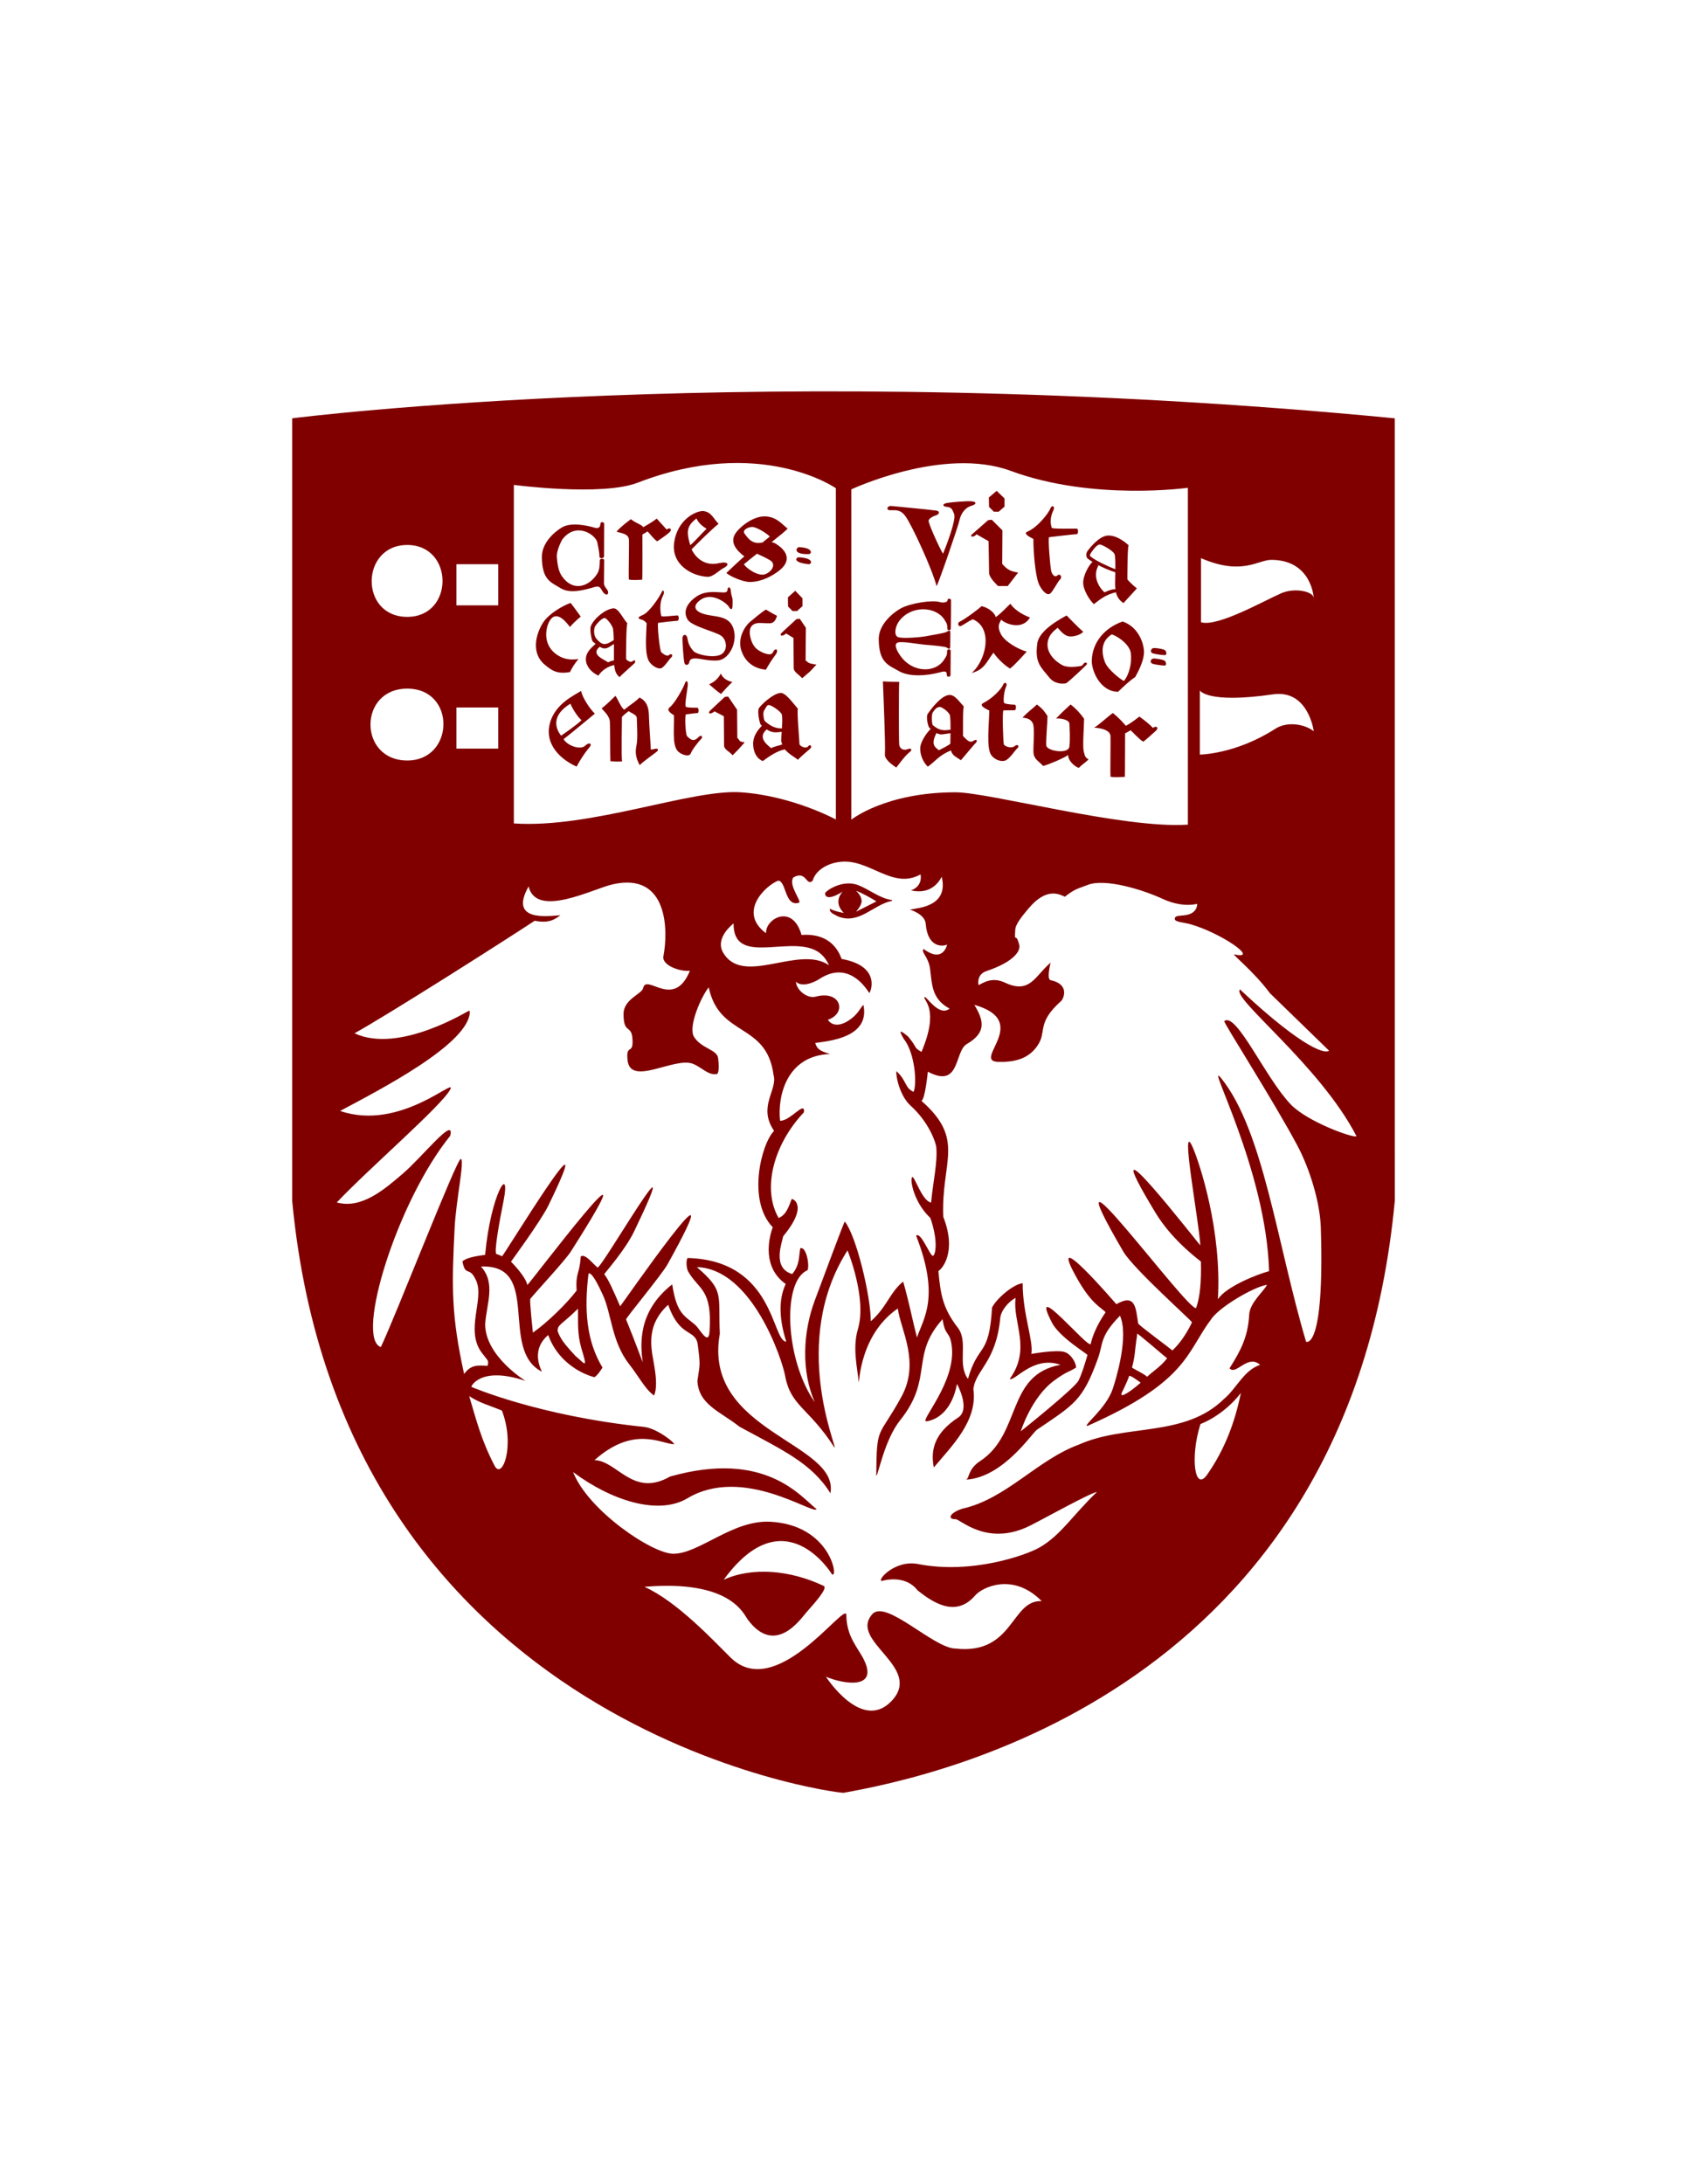 <?xml version="1.0" encoding="UTF-8"?>
<svg id="Layer_1" xmlns="http://www.w3.org/2000/svg" version="1.1" viewBox="0 0 612 792">
  <!-- Generator: Adobe Illustrator 29.3.1, SVG Export Plug-In . SVG Version: 2.1.0 Build 151)  -->
  <defs>
    <style>
      .st0 {
        fill: maroon;
      }
    </style>
  </defs>
  <path class="st0" d="M242.89,256.55c-1.61,1.21,1.9,2.9,1.59,2.81.13,4.98-.59,10.1,1.1,12.63,1.07,1.57,4.42,2.73,5,1.22.56-1.52,3.1-4.61,3.66-5.13,1.06-.93.13-1.78-.76-.87-1.84,1.94-2.86,1.05-4.21-.24-.65-.74-.9-7.71-.43-7.92,0,0,3.36-.49,4.17-.49.62,0,.57-1.94-.09-1.94-1.01,0-4.01.03-4.18-.44-.38-.96.6-5.66.77-7.77.13-1.48-.66-1.96-1.06-.58-.43,1.36-3.66,7.32-5.57,8.71M251.78,238.76c1.95-.16,5.1,1.01,8.6.72,4.16-.29,7.43-6.74,5.62-11.76-1.67-4.76-6.98-3.92-10.55-5.07-3.29-.89-4.64-2.96-1.06-5.31,4.21-2.72,9.44,1.64,9.94,2.56.77,1.39,1.42,1.37,1.42-.44.11-3.94-.25-1.71-.65-5.42-.13-1.32-1.09-1.44-1.18-.17-.09,1.3-1.67.9-2.85.9-1.21-.02-4.73-.56-7.76,1.13-1.93,1.12-6.35,4.58-3.88,8.74,1.45,2.42,9.93,4.39,12.04,5.79,2.12,1.38,2.6,4.94.57,6.58-2.52,2-9.39.32-10.44-.9-1.39-1.54-1.92-2.8-2.21-4.58-.29-1.83-1.82-1.67-1.82,0s.39,7.37.69,8.7c.28,1.39,1.67.93,1.8-.12.16-.98.81-1.26,1.73-1.34M261.48,244.25c-.76,1.5-1.99,2.87-4.23,3.89,1.36,1.19,3.13,2.72,4.31,3.49,1.34-1.5,2.58-2.89,4.14-4.35-1.54-.3-3.32-1.08-4.21-3.03M240.32,242.04c1.43-1.14,2.47-3.06,3.06-3.51,1.09-.91.19-1.84-.73-.96-.73.72-2.68-.96-2.76-1.08-.63-.74-1.55-10.42-1.12-10.64,0,0,6.16-.76,6.97-.74.61.04.69-1.92.03-1.95-1,0-5.7.65-5.87.19-.26-1.02-.89-4.47.65-7.44.73-1.3-.02-2.54-.5-1.22-.54,1.35-4.4,7.34-6.9,8.32-2.03.84-1.8,1.3-.49,1.64,1.04.2,2.12,1.45,1.92,1.43-.21,4.96-.69,11.1.85,13.69.98,1.65,3.68,3.35,4.9,2.27M223.3,252.28c-1.55,1.46-2.78,2.8-5.05,4.6,1.06,1.21,2.84,2.74,3,4.83.14,2.11.06,11.88.19,14.33,1.66,0,1.37.18,4.22.06-.28-1.66-.04-14.34-.04-16.16,1.07-1.02,1.22-1.18,2.45-2.09.88.77,2.95,1.23,2.95,2.59s.41,7.39-.08,9.62c-.6,2.71-.33,4.67,1.13,7.4,1.11-1.24,5.27-4.14,6.16-4.87.89-.76.43-1.35-.72-1.03-1.23.27-1.45.5-1.45-.27,0-1.46-.58-8.07-.67-12.3-.16-4.23-2.22-5.47-3.4-6.06-1.22,1.35-3.92,3.04-5.54,4.42-1.22-.9-1.83-2.93-3.17-5.06M206.92,255.16c.72,1.84,3.02,5.34,4.06,5.96-1.79,1.79-6.18,4.77-7.42,5.64-2.25-2.82-3.46-7.43,3.36-11.6M199.18,263.77c-1.07,7.94,6.42,12.67,10.02,14.2.91-1.82,2.75-4.79,4.55-6.87,1.38-1.6-.14-2.02-1.37-.79-1.65,1.82-6.61.09-7.92-2.3,2.39-1.8,8.63-7.02,11.34-9.24-1.79-1.68-4.56-5.85-4.99-8.25-2.42,1.63-10.42,4.99-11.63,13.25M197.12,225.59c-2.89,4.42-4.47,11.38.54,15.46,2.36,1.97,4.31,3.5,9.11,2.64.96-1.91,1.38-2.54,3.07-4.74-3.31.54-5.87-.06-8.29-1.89-4.98-3.86-3.44-10.08-1.97-12.21,2.68-3.99,6.5,1.72,7.19,2.49.89-1.06,2.42-2.57,3.92-3.75-1.48-1.96-2.69-3.79-3.7-4.97-3.18,1.15-7.86,4-9.86,6.97M220.26,213.79c-.39-.49-1.11-1.28-1.15-2.27,0-.65.08-7.47.08-8.33,0-.8-1.61-.72-1.61,0-.08,1.22.11,3.28-.98,4.95-2.99,4.64-8.7,6.54-12.71.86-1.36-1.88-1.69-4.74-1.86-6.77-.27-2.72,1.8-6.24,1.91-6.56,5.1-6.68,12.17-1.73,12.75,1,.38,1.81.79,4.03.79,5.2-.05.77,1.62.69,1.66-.11,0-.83.05-11.1.05-11.82.04-.67-1.35-.89-1.37,0-.08,1.62-1.04,1.76-2.28,1.36-2.58-.77-8.3-2-11.63-.09-2.93,1.72-7.41,5.75-7.33,10.83.09,8.34,3.24,9.04,6.89,11.29,3.43,2.02,8.16.71,12.49-.54,1.72-.47,1.93.61,2.75,1.84,1.4,1.87,2.53.67,1.54-.84M222.71,237.76c-.02.61,0,1.13.01,1.69-.61.15-1.29.29-2.13.72-1.16-.97-6.61-2.76-3.03-5.64,2.19,1.29,3.04.28,5.16-1.02.02,1.84,0,3.59,0,4.26M222.67,232.09c-3.14,2.04-4.14,1.97-6.31-.47-1.07-1.25-.98-3.6-.48-4.48.98-1.53,2.69-3.07,3.5-3.06.71.05,3.24,3.12,3.06,4.46.13.75.19,2.12.22,3.55M222.45,220.6c-2.81.26-6.88,3.54-8.09,6.38-.5,1.13.21,5.22.72,5.67.37.32.66.54.99.8-1.85,1.72-3.58,3.18-3.53,5.74.08,2.46,2.03,4.65,4.55,5.79,1.36-2.06,3.47-3.32,5.73-3.85.18,1.96.65,3.4,1.93,4.39.93-1.02,4.63-4.23,5.35-4.95.78-.74.2-1.63-.72-.74-.54.5-1.87-.25-2.26-.89,0-1.07,0-12.39.48-12.91-1.67-1.81-3.27-5.64-5.14-5.44M242.92,192.96c1.11-1.09-.08-1.88-1.06-.93-.73-.88-2.61-2.81-3.61-3.99-1.06.89-3.51,2.35-4.87,3.11-1.06-1.22-2.37-1.22-4.51-2.89-1.18.9-3.8,2.82-5.21,4.53,2.48.72,4.36.87,4.51,2.99.09,1.74-.19,12.4-.04,14.36,1.33.29,2.95.16,4.84.06.15-1.53.08-14.91.08-16.39.71-.4,1.45-.79,1.8-1.12.78.6,2.33,2.86,3.58,3.6.96-.71,3.42-2.27,4.48-3.33M250.41,197.65c-1.64-5.26-1.02-7.07,2.25-9.67.74,1.81,2.61,3.12,3.66,3.75-1.84,1.8-4.71,5.05-5.9,5.93M261.05,204.16c-6.48,1.63-9.52-3.56-10.16-4.95,2.62-2.68,7.07-7.06,9.79-9.29-1.79-1.65-2.53-4.39-5.72-4.63-2.78.07-9.26,3.23-10.4,11.46-1.09,7.9,6.33,12.17,12.21,12.41,1.96,0,4.4-2.54,5.62-3.13,2.61-1.27,1.64-2.54-1.33-1.86M279.28,194.56c-.39.31-1.5,1.21-2.7,2.17-.7.12-1.43.2-2.16.11-2.22-.32-3.29-1.99-4.31-3.33-1.06-1.41,1.67-2.57,3.01-2.43,1.36.19,4.37,1.8,6.16,3.47M274.61,200.78c1.47.67,2.97,1.33,4.61,2.29,2.36,1.34,1.15,3.88-1.4,5.06-2.58,1.19-7.22-2.16-7.94-3.53.95-.82,2.73-2.24,4.73-3.82M285.74,191.66c-1.8-1.23-3.75-4.22-8.09-4.42-4.36-.17-9.28,3.76-10.88,6.24-2.12,3.27.48,6.15,3.25,8.27-1.77,1.52-4.24,3.86-6.51,6,.91.99,5.9,3.35,8.71,3.28,4.23-.09,8.15-2.28,10.56-4.22,4.4-3.49,2.87-7.18-1.61-9.8-.42-.26-.84-.33-1.27-.42,2.78-2.2,5.21-4.17,5.84-4.94M291.13,216.96l-2.64-2.74-2.66,2.39.05,3.29,1.63,1.67h1.65l1.97-1.79v-2.84ZM289.94,198.39c-1.02-.06-2.62,2.76,3.54,2.52.96-.04,1.68-2.23-3.54-2.52M289.87,202.08c-1.06-.07-2.66,1.87,3.51,2.51.96.11,2.25-2.16-3.51-2.51M293.88,243.46l2.29-2.46c-2.56-.48-2.56-.32-3.92-1.54l.1-11.82-2.23-3.3-1.19.16-5.14,4.74c-1.38,1.24-.14,1.83,1.4.46l2.65,1.62.1,11.13c.27,1.33,1.45,1.79,3.08,3.48l2.87-2.48ZM278.16,264.49c1.91,1.29,3.01,1.12,5.42.89-.1,1.3-.19,2.5-.19,3.04,0,.58.24,1.04.4,1.52-1.24.44-2.83.71-4.06,1.33-1.11-.98-5.19-3.77-1.57-6.78M283.67,264.12c-2.08.04-3.88-.6-6.16-2.6-.43-.37-.84-2.95-.35-3.8,1-1.6,1-2.09,1.87-2.07.68,0,4.88,2.54,4.66,3.89.16.97.09,2.79-.03,4.58M276.41,263.14c-1.85,1.91-3.22,4.01-3.2,6.66.09,2.52.93,5.03,3.5,6.17,2.27-1.68,5.2-3.71,8.01-4.24,1.38,1.66,3.5,2.77,4.77,3.77.88-1.07,3.69-3.35,4.47-4.06.74-.76,0-1.81-.78-.82-.59.91-2.58.25-3.14-.68,0-1.08-1.03-12.42-.58-12.94-1.64-1.83-4.45-5.94-6.36-5.74-2.76.28-6.89,4.23-7.78,5.52-.67.97.21,5.64.73,6.09.14.1.21.14.35.26M269.03,236.15c1.73,4.9,5.79,6.45,8.82,6.68.9-1.68,2.58-4.23,3.49-5.41,1.36-1.81-.02-2.9-.98-.81-.74,1.61-4.67-.15-6.09-1.52-1.91-1.78-3.1-6.46-1.58-8.1,1.54-1.66,3.75-.9,6.59-.98,1.88-.09,2.28-1.83,2.6-2.71-.9-.43-2.26-1.19-4.04-2.27-1.83,1.16-4.66,3.58-5.89,4.59-1.52,1.29-4.66,5.75-2.93,10.53M267.92,271.68l2.23-2.47c-2.51-.46-1.35-.44-2.67-1.66l-.08-10.2-3.26-4.79-1.24.17-5.11,4.78c-1.35,1.19-.16,1.75,1.41.44l3.39,1.75.08,10.82c.28,1.34,1.47,1.64,3.12,3.34l2.13-2.17ZM310.51,330.62s2.07-2.24,2.06-3.84c0-2.17-2.05-3.75-2.05-3.75,1.76.5,5.93,2.85,7.42,3.83l-7.43,3.75ZM323.61,326.66v-.28c-4.58-.66-8.17-3.86-12.36-5.45-5.79-2.19-11.93,2.28-11.93,2.99,0,1.56,1.64,2.35,6.33-.59-3.67,4.25.5,7.7.5,7.7-1.52-.23-3.7-.74-5.09-1.53-.28,1.53,1.83,2.1,2.84,2.76,7.77,3.19,12.88-4.29,19.72-5.61M376.16,255.46c-1.19,1.22-3.28,2.62-5.23,4.78,1.62.12,2.96.46,3.74,2.02.8,1.54.13,8.03.24,10.53.13,2.43,1.6,2.94,3.53,4.95,1.92-.49,7.28-2.73,9.08-3.97-.16,1.99,2.36,4.23,3.85,4.67.99-1.09,2.08-1.69,3.54-3.05-1.43-.96-1.24-1.08-1.78-2.99-.42-1.83.1-8.77.15-11.74-1.13-1.72-3-3.78-4.9-5.21-1.35,1.23-3.16,2.88-5.29,5.11,1.58-.21,4.7.42,4.85,1.75.09,1.72.36,5.48,0,8.4-.35,2.94-8.27,1.59-8.38-.39-.17-2.04.41-7.9.45-10.67-1.12-1.72-1.78-2.66-3.86-4.2M380.11,232.62c.58-2.92,2.63-4.12,3.57-4.99,1.33,1.48,2.67,3.15,4.67,3.15,1.95.02,3.99-.89,4.62-1.71-1.61-1.3-5.29-5.17-6.03-5.9-1.86,1.04-9.95,5.23-10.63,10.08-.99,7.15,1.28,8.58,4.42,12.5,1.77,2.23,4.73,2.34,6.07,1.99,1.45-1,6.74-6.03,7.33-6.66.53-.62-.24-1.18-.9-.55-.65.6-.39.86-1.27.99-.9.15-4.5.75-6.6-.34-2.61-1.38-6.03-4.61-5.24-8.56M357.54,231.85c.19,4.82-2.32,9.88-5.04,12.17,4.71-1.22,5.33-4.04,7.91-7.35,1.43,2.11,4.07,4.65,6.01,5.75,1.36-.9,5.22-5.23,6.06-6.13-2.78-.74-8.15-3.58-9.49-6.58-1.06-2.23-.8-3.28.25-5.03.94,1.23,7.47,4.24,10.41-.78-3.21-1.17-6.1-3.28-7.08-4.98-.86.71-3.73,3.84-5.35,4.84-.37-1.72-3.01-3.58-5.16-3.96-.69.75-5.73,4.59-8.04,5.71-.71.34-.44,1.88.56,1.49.94-.41,2.49-1.59,4.3-2.45,2.08.81,4.45,2.93,4.66,7.29M356.61,254.99c-1.93.96,2.57,2.74,2.27,2.66-.07,5.09-1.09,13.42.66,16.07,1.08,1.62,3.54,2.68,5.19,2.04,1.58-.63,3.6-3.79,4.2-4.31,1.18-.88.17-1.82-.8-.91-.97.91-3.61.26-3.96-.65-.28-.95-.62-12.07-.15-12.3,0,0,3.18-.07,4.02-.04.67,0,.71-2.02.06-2.02-1.16-.02-3.71-.25-3.86-.71-.38-1.05.09-4.43.74-5.81.68-1.39-.61-2-1.13-.64-.52,1.45-3.86,4.95-7.24,6.62M338.39,258.33c1.08-1.65,1.76-1.98,2.63-1.98.78.05,3.8,2.12,3.64,3.52.15.91.19,2.8.17,4.73-2.26.28-3.85.53-6.39-1.61-.46-.37-.59-3.81-.06-4.67M339.74,265.79c1.66.93,2.5.35,5.07.07,0,1.62-.05,3.08-.06,3.86-1.14.81-2.54,1.52-4.14,2.32-1.28-1.05-3.14-1.94-.87-6.25M337.66,264.28c-1.39,1.32-3.89,4.73-3.84,7.26.04,2.58,1.28,5.07,2.77,6.46,2.56-1.78,4.16-4.24,8.4-5.87.53,1.98,1.93,2.28,3.58,3.54,1-1.08,4.6-5.52,5.4-6.29.8-.76.34-1.54-.8-.76-1.13.76-1.92.29-3.82-1.75.07-1.11-.13-10.16.31-10.66-1.74-1.86-3.33-4.4-5.37-4.21-2.98.25-6.76,5.43-7.7,6.78-.74.97.04,4.69.6,5.16.2.19.29.2.46.36M320.3,247.08c.09,2.45.99,23.49.72,26.42-.16,1.67,2.07,3.44,4.12,4.83.99-1.21,3.16-4.35,4.94-5.67,1.05-.87.32-1.43-.49-1.12-1.61.75-3.23.17-3.39-1.7-.15-1.87-.15-19.98,0-22.59-1.25,0-4.74-.07-5.91-.18M318.78,231.81c.09,8.61,3.51,9.33,7.43,11.59,3.71,2.1,9.93,1.67,14.6.44,1.77-.52,2.73-.62,2.67.91,0,.95,1.34.75,1.34.04s.06-7.92.06-8.72c0-.9-1.3-.77-1.3,0,0,1.21,0,1.56-1.18,3.28-3.21,4.75-11.25,4.56-15.55-1.25-1.47-1.98-2.81-4.62-1.11-5.12,1.69-.52,6.86.55,10.28.84,2.05.13,6.78.61,7.37.95.52.39,1.32.89,1.32-.14.05-1.01.05-4.33.05-5.35s-.77-.52-1.35-.16c-.58.41-5.62,1.25-7.64,1.6-2.03.38-8.28.88-9.93.32-1.68-.56-1.12-3.93.38-5.87,4.36-5.77,13.16-5.36,16.34-.57,1.1,1.67,1.1,2.06,1.1,3.32,0,.75,1.26.84,1.26,0,.08-.82.1-9.53.1-10.23s-1.28-.92-1.28,0c0,.64-1.4,1.01-2.78.64-2.73-.87-10.7.37-14.25,2.31-3.15,1.8-7.99,5.96-7.93,11.17M352.63,181.79c-1.62-.19-6.97.26-8.91.56-1.93.3-1.93,1.24-.32,1.43,1.6.17,1.91.5,2.76,2.66.77,2.17-3.09,12.02-4.05,14.34-1.13-1.69-5.23-10.7-5.23-11.92,0-.87,1.81-1.75,2.58-1.96,1.52-.47,1.48-1.51.34-1.74-3.21-.46-14.49-1.45-16.48-1.69-1.44-.13-2.1,1.54-.35,1.54,1.81.05,3.69-.49,5.66,2.41,2.28,3.27,9.43,18.64,11.14,25.11.84-1.35,7.98-22.04,8.39-24.24.51-2.14,2.02-4.23,4.12-4.85,2.16-.59,1.97-1.5.35-1.65M362.3,185.54l2.12-1.84v-2.95l-2.85-2.77-2.84,2.41.07,3.41,1.75,1.74h1.75ZM365.57,212.52l3.77-4.9c-2.74-.47-3.86-.98-5.77-3.16l.08-12.15-3.85-3.85-1.32.15-6.04,5.3c-.62.93,1,.93,1.81-.18l4.38,2.51.19,11.76c.34,1.41,1.5,2.77,3.24,4.51h3.51ZM390.62,191.68c-1.15,0-8.86.16-9.06-.28-.57-1.65-.71-3.66.61-6.46.66-1.39-.61-1.98-1.12-.57-.48,1.37-4.35,6.7-8.36,8.43-2.06.81,2.51,2.71,2.2,2.62-.02,5.14.72,12.85,1.81,15.94.68,1.84,2.77,4.83,4.21,3.92.93-.58,2.95-4.58,3.58-5.09,1.11-.9.02-2.45-.91-1.52-1.04.9-1.91-.51-2.19-1.45-.35-.91-1.29-12.21-.81-12.43,0,0,9.12-1.1,10.03-1.1.62,0,.65-2,0-2M404.64,213.62c-1.25.07-2.34.4-3.94,1.17-1.31-1.07-4.72-5.19-2.21-9.79-.35-.21-.71-.39-1.04-.6,2.32,1.3,5.02,2.43,7.15,3.12-.03,1.83-.08,3.49-.08,4.08,0,.78.05,1.41.12,2.03M404.61,206.39c-2.4-.86-7.14-3.09-8.86-4.51-.46-.36-.5-.57.06-1.46,1.09-1.62,2.34-3.04,3.21-2.98.75,0,5.57,2.58,5.41,3.94.17.96.2,2.98.18,5.02M407.55,218.7l4.88-5.34s-2.17-1.7-3.45-3.28c0-1.11,0-11.8.47-12.37-3.67-3.27-6.35-3.68-7.93-3.48-2.97.45-6.01,4.26-6.98,5.53-.7,1.01-.52,2.28,0,2.75.59.48,1.36.97,2.17,1.46-.14-.08-.27-.17-.41-.22-1.4,1.31-3.42,5.07-3.35,7.63.03,2.57,2.34,6.3,3.89,7.69,1.72-1.33,4.27-3.56,8.01-4.29.41,1.8,1.27,2.89,2.7,3.91M407.72,246.93c-1.26-.61-5.84-4.15-6.89-6.86-1.37-3.66-1.37-7.69,2.51-10.06,3.03,1.12,6.57,4.1,6.89,6.85.44,3.55-.59,7.77-2.5,10.07M411.84,245.49c1.33-2.41,3.29-6.31,3.17-9.28-.17-3.65-2.42-9.06-7.77-10.85-6.79,2.41-10.98,7.77-11.17,14.1-.13,3.7,3.03,11.34,9.54,11.39,2-1.93,4.12-3.97,6.23-5.36M418.25,263.95c-.8-.95-2.97-2.75-4.92-4.12-1.12.92-3.41,2.59-4.88,3.36-1.1-1.23-2.54-2.93-4.75-4.65-1.33.91-5.17,4.42-6.79,5.33,2.34.06,5.82.83,5.95,3.01.08,1.76-.13,12.75,0,14.76,1.43.3,3.12.16,5.2.04.1-1.56.07-14.22.1-15.76.7-.39,1.52-.78,1.93-1.14.8.59,3.25,3.41,4.67,4.17.97-.74,3.5-2.97,4.62-4.02,1.18-1.17-.09-1.92-1.12-.97M418.25,240.72c.88.26,2.47.5,4.11.62,1.03.13.69-1.59-.1-1.91-.8-.29-2.57-.63-3.66-.65-1.18,0-1.73,1.52-.35,1.95M422.4,235.62c-.85-.32-2.62-.64-3.75-.64s-1.72,1.59-.32,1.96c.89.25,2.54.54,4.12.61,1.08.1.73-1.6-.06-1.93M450.16,505.09c-2.17,10.63-5.83,20.46-12.23,29.61-4.47,6.49-6.29-6.12-2.44-18.33,5.48-2.18,10.95-6.42,14.66-11.28M444.07,507.23c-14.28,14.1-35.69,9-52.56,16.54-15.29,5.58-26.37,19.71-42.4,23.29-4.71,1.52-5.49,3.88-2.48,3.8,1.76-.05,11.53,10.15,27.16,2.29,5.22-2.63,21.44-11.67,24.18-12.18-8.78,8.36-13.18,15.83-21.03,20.25-4.8,2.69-24.36,9.7-43.87,5.91-8.64-1.69-15.3,6.29-13.09,6.11,4.62-1.23,9.82-.61,12.93,3.48,5.66,4.43,13.86,9.96,20.92,1.73,2.34-2.73,13.54-8.54,24.07,2.13-11.2-.58-10.08,19.55-31.3,17.19-7.86-.05-25.21-18.01-30.15-12.47-8.77,9.85,18.84,19.21,6.88,31.6-10.8,11.19-23.7-8.91-23.7-8.91,6.74,2.83,19.17,4.64,13.7-6.31-2.17-4.35-6.31-8.26-6.31-16.31-.95-4.01-25.66,31.82-42.01,15.64-6.42-6.36-19.43-20.31-31.22-25.62,31.21-2.66,35.96,9.84,37.45,11.84,9.98,13.47,19.21-.21,21.33-2.61,3.25-3.7,7.85-8.79,6.22-9.57-12.1-5.74-25.93-6.96-36.26-2.22,22.12-30.4,39.32-1.93,39.32-1.94,2.42,1.51-.62-18.02-22.49-19.1-13.66-.67-25.68,11.62-35.11,11.61-7.66-.01-30.89-15.7-36.35-29.62,13.52,10.11,30.75,15.91,41.49,9.5,20.19-12.04,45.63,6.11,46.84,3.95-5.65-4.42-18.5-21.64-53.17-11.82-13.46,7.73-19.13-5.73-27.39-5.96,14.05-12.47,23.8-6.13,28.71-5.75,1.17,0-5.87-5.78-10.79-6.3-38.32-3.99-62.6-14.52-62.6-14.52-.2,0,3.19-7.72,19.67-2.15,0,0-14.77-9.04-14.65-20.67.48-7.17,3.94-14.84-1.54-20.81,22.24-.91,6.45,30.1,22.06,38.1.33.13-4.6-7.41,2.35-13.26,3.23,9.11,11.17,13.82,16.75,15.29,1.31-.72,2.93-3.51,2.93-3.51-5.88-9.72-6.65-21.04-5.07-34.01l.24-.13c1.27.06,3.41,4.46,4.91,7.69,3.25,6.98,3.16,17.01,9.63,25.28,3.58,4.56,5.8,9.11,9.01,11.32,1.39-3.23.36-8.78.15-10.26-.72-5.27-4.03-14.5,4.98-22.64,4.21,12.16,9.93,8.63,10.71,14.46,1.07,8.17.72,6.87-.12,13.14.43,8.64,8.29,11.08,15.25,16.6,15.72,8.55,26.16,13.18,33,24.14,3.34-18.49-46.56-22.18-40.12-57.85-.67-14.25,1.78-15.44-8.32-24.14,20.02.59,30.93,33.45,32.02,39.45,2,11.02,8.69,11.59,17.88,25.97,1.32.49-16.43-38.29,4.74-71.49,0,0,7.13,17.25,3.77,28.56-2.03,6.81-.15,14.35.23,18.62.39,4.36-.87-15.74,14.25-26.12.94,7.6,8.22,19.37,1.32,31.99-8.4,15.35-9.01,9.83-9.14,28.71.76-.33,2.93-13.02,8.7-20.22,12.18-15.22,3.48-23.41,15.36-36.6.94,6.59,2.63,3.98,3.34,9.86,1.59,13.19-12.17,27.61-9.13,27.17,3.5-.5,9.13-3.54,11.02-13.55,0,0,5.07,9.14.43,12.18-8.4,5.51-10.14,11.45-8.84,18.11,6.74-8.05,15.94-16.96,14.35-28.41.76-6.92,8.25-9.72,9.75-25.78.25-2.67,2.91-5.9,5.57-7.31-1.17,9.02,5.85,18.35-2.13,29.4,1.82.97,8.56-8.61,18.41-5.12-19.78,3.56-14.01,24.99-29.16,34.91-4.57,2.99-3.79,6.35-5.15,6.73,13.53-.76,23.96-16.88,25.77-18.11,13.6-9.19,16.57-10.6,22.01-25.51,2.13-5.67.58-8.17,8.12-15.82,3.31,7.54-1.5,23.17-2.64,26.54-2.43,7.2-10.99,13.42-9.18,13.42,36.46-16.09,36-26.89,44.72-38.42,2.62-4.4,15.58-12.04,20.43-12.75-1.18,2.41-6.22,6.45-6.46,10.81-.44,8.06-3.04,12.97-7.12,19.44,2.27,2.81,6.61-5.31,11.07-1.23-5.89,1.95-8.51,8.51-13.08,12.36M410.68,495.79c1.06-3.78,1.06-6.38,1.54-9.72.22-1.43.25-1.26.31-2.46.02-.4,10.3,8.55,10.88,8.92-2.58,3.23-4.79,4.39-7.25,6.68-1.74-1.5-5.59-3.06-5.49-3.42M413.8,501.37c-4.75,4.18-7.85,5.66-6.82,3.58,1.16-2.31,2.02-4.27,2.66-6,.21-.57,4.16,2.41,4.16,2.41M460.4,460.93c-4.35,1.13-15.81,5.71-18.58,10.21,1.47-24.78-6.54-49.12-9.08-55-4.97-11.45,2.22,26.65,2.71,35.42.01.39-41.13-52.86-16.29-11.85,6.44,10.63,16.49,17.57,16.5,17.75.17,7.4-.33,12.84-1.73,16.81-2.53,2.02-56.02-71.18-26.45-20.48,3.67,6.29,25.11,25.31,24.94,25.7-1.36,2.89-3.77,7.09-7.1,10.19-.56-.56-12.34-9.24-12.42-9.77-.89-5.66-.93-11-7.92-7,0,0-26.35-30.68-14.15-9.18,5.33,9.41,8.83,10.44,10.26,12.12,0,0-4.09,5.54-5.4,11.43-.53,2.36-22.84-24.74-14.09-7.72,2.81,5.45,13.01,11.41,12.9,11.79-1.04,3.54-2.1,6.98-3.22,9.22-1.4,2.83-21,18.45-20.97,18.43,0,0,3.83-12.38,12.16-18.43,4.75-3.48,4.77-2.72,7.92-4.7-.07-1.83-1.83-4.82-4.11-5.6-2.86-1.01-12.14.67-12.14.67.87-4.63-3.19-14.64-3.14-25.64-3.5.35-9.62,5.75-11.11,8.82-1.07,18.22-5.03,12.76-8.74,25.88-4.03-5.5.28-13.4-3.67-18.55-5.43-7.08-6.25-11.85-7.06-20.56,1.27-.7,6.82-6.83,1.77-19.68-.82-20.2,8.2-27.92-7.93-42.05,1.35-.44,2.33-10.56,2.33-10.57,11.89,6.34,9.53-7.34,14.16-10.03,7.35-4.27,6.02-8.69,2.72-14.2,21.03,5.98-.95,20.36,8.57,20.67,6.9.21,11.53-1.54,14.53-6.18,3.19-4.91-.55-7.91,8.37-15.87.89-.8,3.26-6.1-3.81-7.56-1.55-.33.01-6.37.01-6.37-5.66,4.79-7.45,11.54-16.55,7.27-4.66-2.19-7.69-.04-9.6.88,0,0-.96-3.81,2.89-5.09,9.96-3.35,12.43-7.33,11.88-9.5-1.34-5.18-1.75,0-1.46-5.45.12-2.17,2.64-5.11,4.73-7.63,6.76-8.15,11.54-5.1,13.27-4.38,3.93-3.04,4.62-2.82,8.27-4.27,6.26-2.46,19.82,1.62,27.4,5.14,3.68,1.67,8.07,2.66,12.35,1.72-.04,2.21-1.59,3.4-3.13,3.84-2.37.74-5.19,0-5,1.73.1,1.01,3.35,1.19,5.37,1.74,11.23,3.07,25.77,13.13,16.22,11.01-1.13-.25,6.88,5.98,12.93,14.09l21.41,20.8c-.98,1.19-8.5.11-32.28-22.17-3.38,3.02,28.93,27.37,42.26,53.21-1.15.8-17.77-5.25-23.76-11.43-9.24-9.55-19.85-33.84-24.21-30.29-.52.2,17.56,28.35,26.49,45.05,4.51,8.45,8.22,20.56,8.53,29.68,1.43,44.97-5.34,41.52-5.34,41.52-10.53-35.44-15.46-76.6-30.83-95.59-6.14-7.59,16.43,33.22,17.4,70.01M477.01,219.95c-.09-.69-.24-1.75-.45-3.24-.32-2.32-7-3.67-11.71-1.61-6.6,2.88-23.12,12.32-29.16,10.54v-23.25c14.88,6.45,20.69.62,25.47.62,14.69,0,15.42,13.7,15.42,13.7.19,1.49.33,2.55.42,3.24M461.75,251.78c12.9-1.89,14.84,13.34,14.84,13.34h-.03c-3.17-2.52-9.56-3.67-13.88-.88-14.41,9.28-27.4,9.38-27.4,9.38v-23.25s2.74,4.87,26.46,1.41M430.93,299.02c-23.41,1.59-71.96-11.73-84.31-11.73-25.47,0-37.79,9.94-37.79,9.94,0,0,.03-115.62,0-119.78,0,0,33.47-15.69,57.82-6.71,29.82,11.01,64.28,6.13,64.28,6.13v122.14ZM333.96,317.06c.78,4.64-3.52,5.8-3.51,5.79,6.68,1.56,9.87-2.41,11.18-4.93,2.57,10.67-8.19,11.27-11.54,11.91,0,0,5.45,1.57,5.73,5.12.71,9.02,6.51,8.25,7.76,7.54-.2,1.09-1.99,6.53-8.52,1.62-1.11,1.09,1.78,2.78,2.35,7.25.74,5.66.56,10.91,7.09,14.37-4.01,3.19-8.73-5.12-9.14-4.12-.46,1.11,5.57,4.16-1.07,19.82-3.03-1.74-1.34-1.41-4.86-5.58-2.69-2.25-3.75-2.76-1.5.95,3.91,4.9,4.84,16.09,3.49,19.11-3.23-1.4-2.4-3.98-6.21-7.49-.35,1.5,1.17,8.92,5.1,12.47,6.81,6.14,9.21,13.56,9.34,15.02.54,5.58-1.22,12.93-1.87,20.13-3.26-.47-6.04-9.74-6.83-9.22-.96.63.41,9.07,6.57,14.83,2.98,8.71,1.78,13.38.99,13.7-1.05.45-4.36-8.9-6.17-7.28,8.76,22.29,2.63,30.05.31,36.92-1.81-7.04-2.73-12.31-5-20.28-4.77,3.75-5.92,9.31-11.75,14.39,0-9.09-5.26-31.03-9.42-36.15-.2-.23-7.53,19.67-10.87,28.53-4.34,11.47-5.01,25.82,0,37-10.82-15.38-11.98-44.03-2.65-47.89.81-2.05-.56-8.79-2.64-7.95-.6,3.3-.2,6.11-2.93,9.33-7.16-2.09-3.9-10.83-3.25-13.73,9.29-11.15,3.48-13.72,3.05-13.43-1.01,2.55-1.88,5.68-4.72,6.84-5.96-10.25-2.14-26.32,9.18-38.34.48-4.48-5.07,3.34-8.67,3.07-.94-8.65,2.19-23.64,18.18-24.19-3.05-.9-4.68-1.45-5.42-4,4.83-.72,19.98-1.87,17.49-13.83-1.44,1.43-1.9,3.58-5.84,5.99-2.66,1.62-5.55,1.76-7.05-.58,7.03-2.33,4.71-10.88-4.47-8.37-2.81.77-6.92-2.17-7.12-5.43,2.04,2.04,6.18.53,8.57-1.02,10.33-6.71,16.63,3,18.02,5.1.42,0,4.63-9.72-10.03-12.33-1.22-3.42-4.58-9.45-14.53-8.69-3.28-11.57-13.2-5.87-12.87-.63-10.55-7.76.18-17.56,4.44-19.07,2.95.24,2.3,9.59,7.48,8.01,1.25-.37-4.03-6.44-2.01-9.18,4.76-2.72,4.65,3.48,7,1.17,1.16-4.06,5.83-6.33,9.67-6.77,10.78-1.53,19.16,10.28,29.5,4.49M303.22,297.14s-15.87-8.61-34.49-9.85c-18.01-1.19-54.39,13.19-82.32,11.29v-122.75s31.85,4.23,44.94-.81c44.49-17.16,71.88,2.01,71.88,2.01v120.11ZM180.74,271.45h-15.16v-14.92h15.16v14.92ZM180.74,219.5h-15.16v-14.91h15.16v14.91ZM147.74,275.76c-17.79,0-17.79-26.06,0-26.06s17.21,26.06,0,26.06M147.74,223.68c-17.39,0-17.02-26.07,0-26.07s17.11,26.07,0,26.07M262.34,345.44c-3.17-5.42,3.79-10.59,3.79-10.59-.21,15.24,19.27,4.78,29.45,9.62,2.45,1.12,4.16,3.27,5.17,5.54-10.93-7.56-31.15,7.81-38.4-4.57M209.68,474.51c.08,5.22-.29,9.09,1.23,14.4,2.47,8.01,1.23,5.54-2.13,2.79-2.67-2.97-5.17-5.42-6.45-8.89-.32-2.47,1.66-2.6,7.36-8.29M170.45,366.78l-.3-.29c-.35,0-25.32,15.75-41.54,8.19,12.08-6.68,53.94-33.28,65.38-40.82,5.41,1.16,7.59-.78,9.31-1.99-4.38.27-18.87,2.53-11.54-10.44,2.81,11.63,23.15.93,30.45-.75,20.34-4.68,20.2,17.06,18.46,26.05-.65,3.35,6.24,5.73,9.62,5.25-5.83,14.36-15.79.82-16.97,6.3-.48,2.22-7.15,3.97-7.12,9.48.04,7.54,2.99,3.42,3.26,9.26.3,5.66-2.42,1.25-1.8,7.38.98,9.72,17.06-1.3,23.71,1.34,3.32,1.31,5.53,4.29,8.77,3.7.94-.78.52-4.46.37-5.77-.34-3.09-6.05-3.45-8.71-7.66-2.31-3.67,2.63-14.74,5.31-17.99,3.84,18.26,20.95,12.53,23.51,31.74,1.61,5.43-5.88,11.47.2,20.3-4.52,4.39-9.95,25.18-.49,34.94-1.61,4.42-3.71,14.62,4.7,20.58-2.83,6.03-2.18,13.4.2,20.89-5.24.02-4.2-29.38-35.59-30.31-.7-.22-.87,3.33.03,4.92,3.77,6.61,8.81,6.22,7.73,21.77-.36,5.32-3.49-.92-5.15-2.4-3.8-3.36-6.74-3.8-8.39-14.74-12.75,10-11.5,22.1-10.71,28.26,0,.01-2.82-7.67-6.03-15.55-.17-.42,12.95-16.21,15.04-19.96,26.48-47.67-17.1,15.41-17.19,15.2-2.35-5.43-4.4-10.11-5.78-11.6.33-.66,7.61-8.77,10.89-15.61,20.49-42.66-12.17,14.2-13.34,13.15-2.46-2.22-4.51-5-6.07-4-.37,6.55-1.93,5.66-1.48,12.35-3.42,4.56-10.74,11.72-15.87,15.27,0,0-1.28-11.84-.94-12.26,2.57-3.13,12.65-13.93,14.71-17.16,33.57-52.72-15.71,12.7-15.8,12.14-.35-2.08-3.05-5.53-5.92-8.46,0,0,10.88-14.83,13.56-20.34,20.42-41.99-16.41,18.61-16.82,18.39-.88-.46-.98-.45-2-.81-1.03-.35,1.12-12.09,2.55-19.17,2.76-13.99-4.65-2.71-6.67,19.46-1.89.3-6.49.77-8.23,2.36,1.12,5.92,2.52,1.36,5.01,7.05,2.97,6.81-4.14,17.98,2.05,26.15,2.39,3.16,2.52,2.63,2.06,4.7-3.8-.27-6.11-.35-8.51,2.94-4.67-21.24-4.53-31.46-3.44-53.05.49-9.81,3.71-24.65,2.24-24.94-1.4-.27-23.64,57-29.01,68.23-9.38-3.17,5.84-52.74,25.17-76.6,1.82-7.59-10.13,7.7-17.28,13.79-6.55,5.58-14.84,12.86-23.87,10.37,11.6-12.27,38.19-35.22,41.15-40.96,2.48-4.92-18.14,15.3-39.93,7.78,14.1-7.55,46.99-24.35,47.05-36.05M170.22,506.24c3.64,2.46,7.93,3.56,11.86,5.24,4.87,12.73.12,25.25-2.62,20.06-4.79-9.1-6.68-16.66-9.24-25.29M506,435.42l-.02-283.74c-227.94-21.98-399.98,0-399.98,0,0,0,0,283.72,0,283.78,18.16,192.34,198.31,214.93,200.02,214.62,32.17-5.81,183.21-36.17,199.98-214.67"/>
</svg>